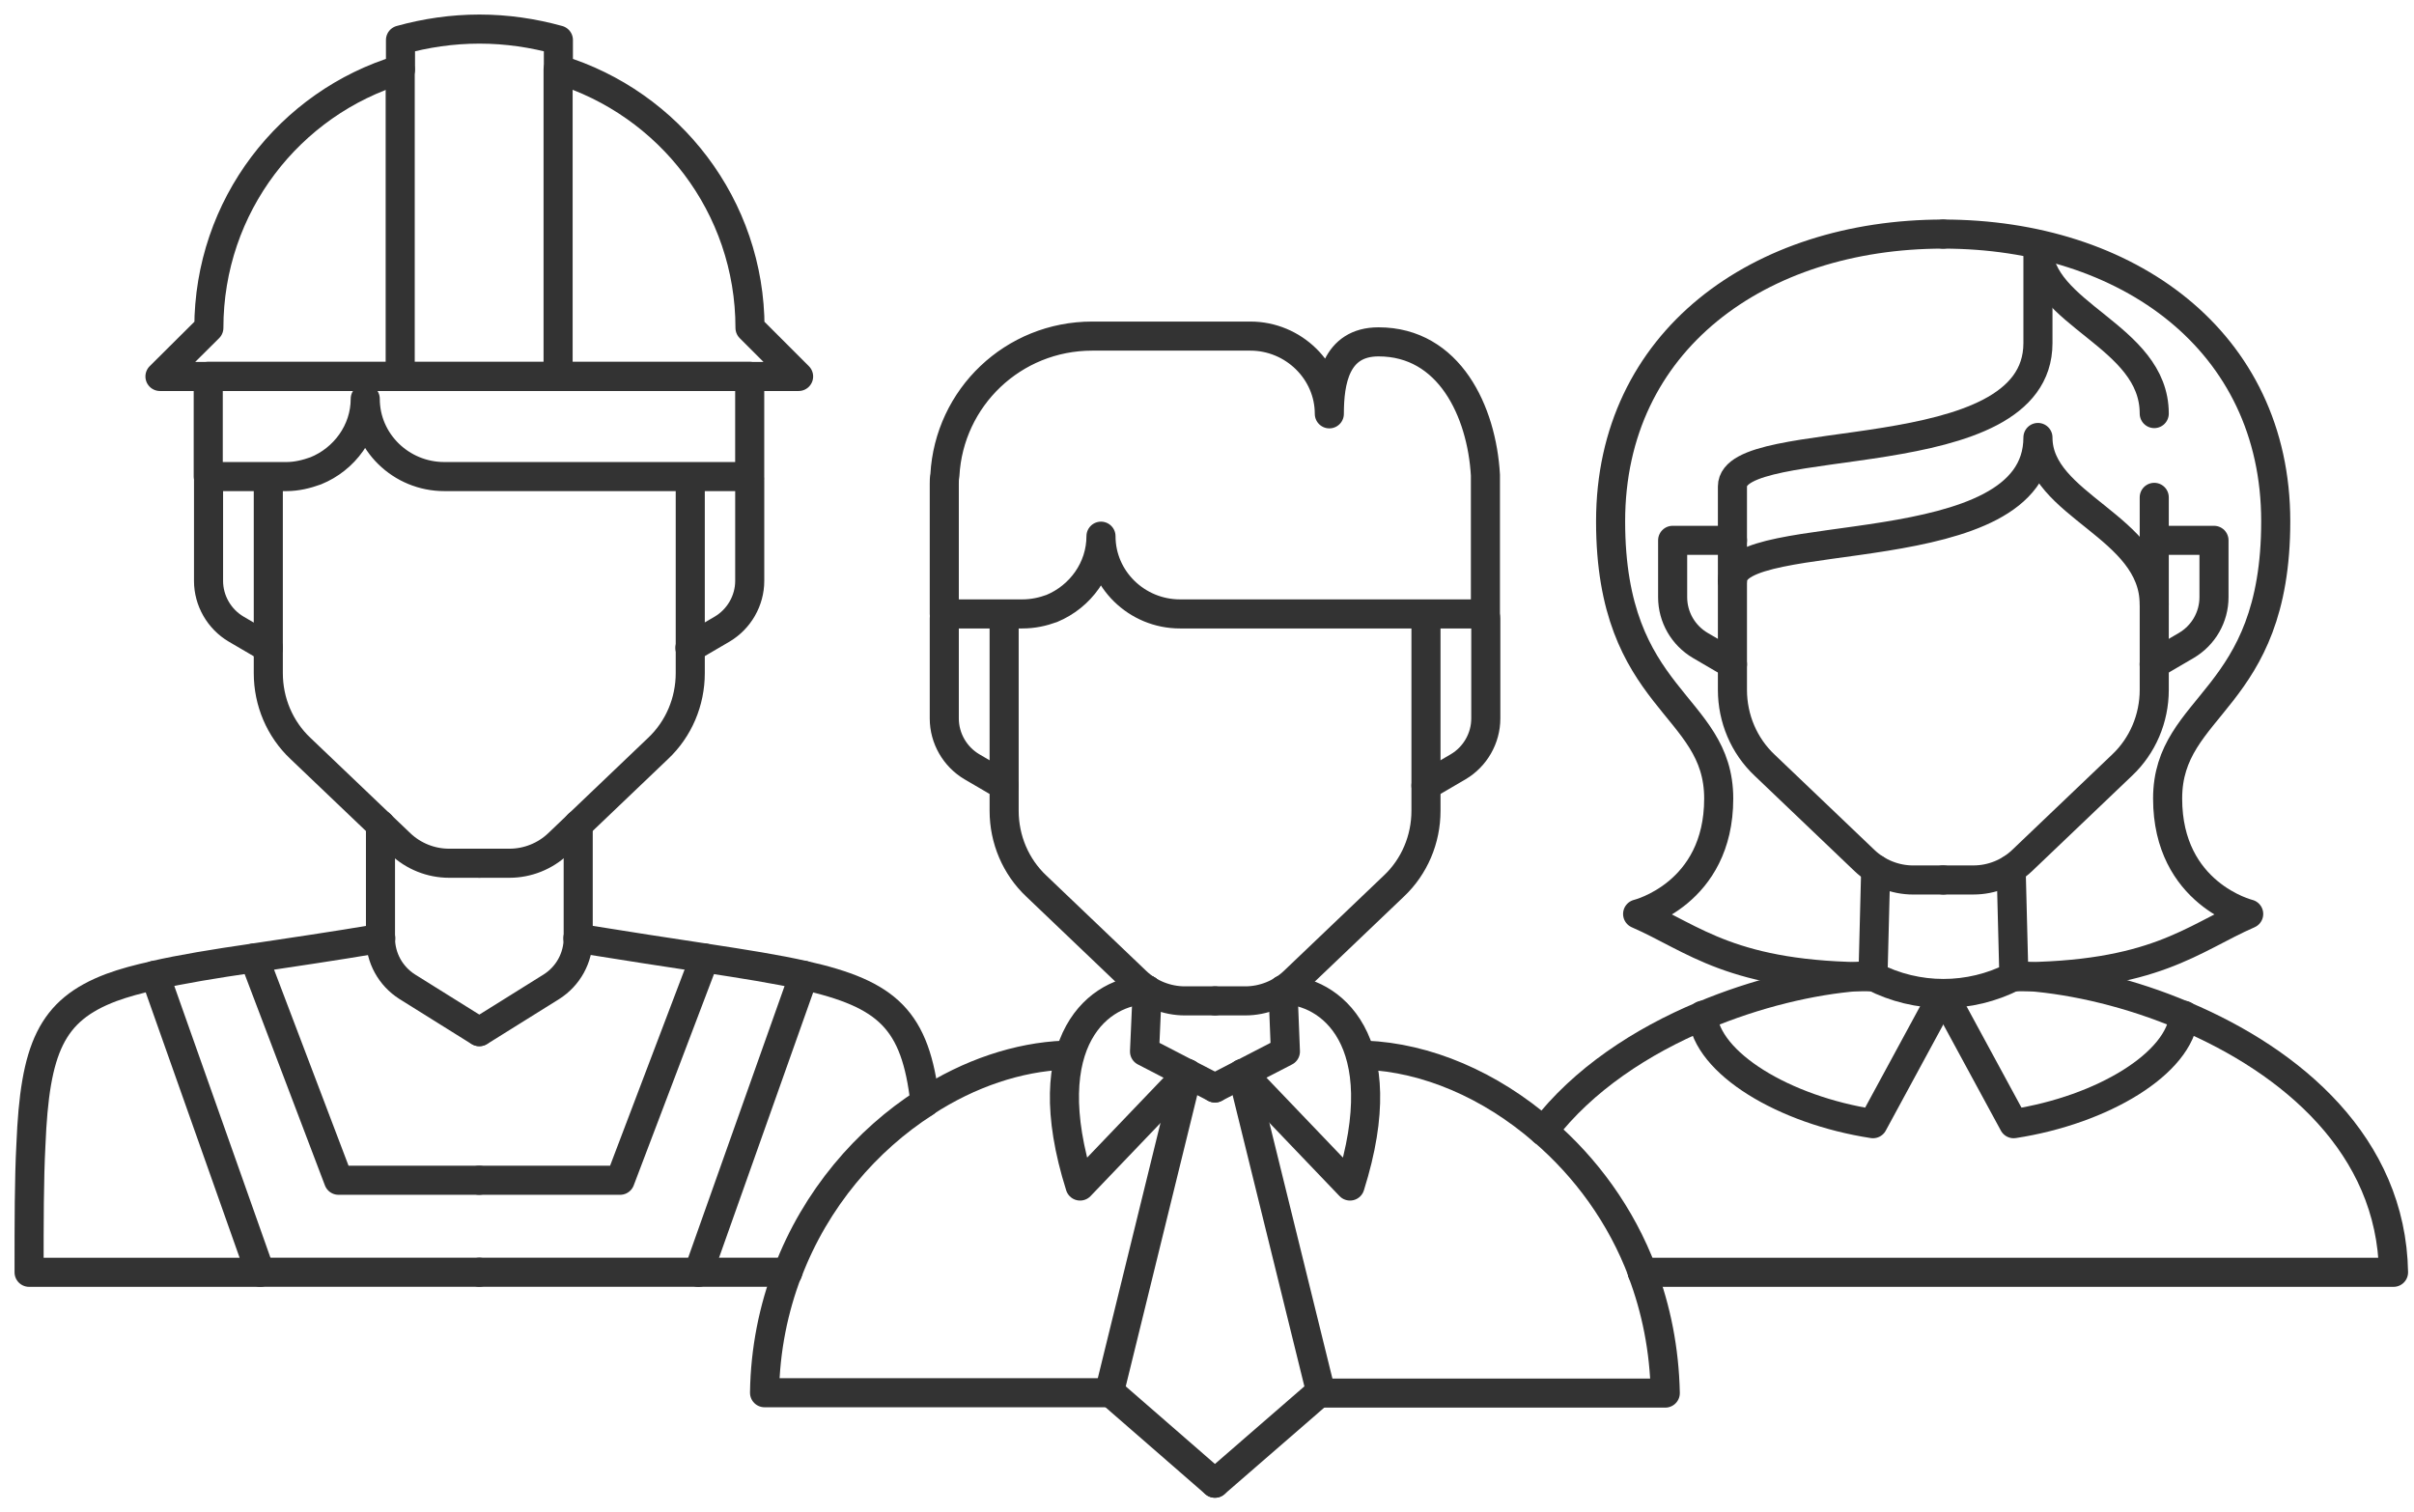 <svg width="83" height="52" viewBox="0 0 83 52" fill="none" xmlns="http://www.w3.org/2000/svg">
<path d="M32.467 21.26V24.705C32.467 25.384 32.832 26.021 33.417 26.366L34.524 27.013" stroke="#333333" stroke-miterlimit="10" stroke-linecap="round" stroke-linejoin="round"/>
<path d="M41.774 37.41L39.352 36.157L39.446 34.037" stroke="#333333" stroke-miterlimit="10" stroke-linecap="round" stroke-linejoin="round"/>
<path d="M39.443 34.037C37.856 34.037 35.538 35.718 37.136 40.782L40.832 36.919" stroke="#333333" stroke-miterlimit="10" stroke-linecap="round" stroke-linejoin="round"/>
<path d="M40.832 36.916L38.148 47.848L41.772 51.001" stroke="#333333" stroke-miterlimit="10" stroke-linecap="round" stroke-linejoin="round"/>
<path d="M38.148 47.89H26.287C26.308 46.397 26.6 44.998 27.081 43.734" stroke="#333333" stroke-miterlimit="10" stroke-linecap="round" stroke-linejoin="round"/>
<path d="M36.604 36.283C35.006 36.346 33.325 36.91 31.801 37.902" stroke="#333333" stroke-miterlimit="10" stroke-linecap="round" stroke-linejoin="round"/>
<path d="M44.109 34.037C45.697 34.037 48.014 35.718 46.417 40.782L42.721 36.919" stroke="#333333" stroke-miterlimit="10" stroke-linecap="round" stroke-linejoin="round"/>
<path d="M42.713 36.916L45.407 47.848L41.773 51.001" stroke="#333333" stroke-miterlimit="10" stroke-linecap="round" stroke-linejoin="round"/>
<path d="M56.464 43.746C56.944 45.01 57.226 46.409 57.257 47.902H45.406" stroke="#333333" stroke-miterlimit="10" stroke-linecap="round" stroke-linejoin="round"/>
<path d="M53.068 38.894C51.23 37.296 49.038 36.367 46.949 36.283" stroke="#333333" stroke-miterlimit="10" stroke-linecap="round" stroke-linejoin="round"/>
<path d="M49.029 21.26V27.88C49.029 28.861 48.633 29.801 47.923 30.469L44.487 33.748C44.038 34.176 43.433 34.416 42.817 34.416H41.783" stroke="#333333" stroke-miterlimit="10" stroke-linecap="round" stroke-linejoin="round"/>
<path d="M34.525 21.26V27.88C34.525 28.861 34.922 29.801 35.632 30.469L39.067 33.748C39.516 34.176 40.122 34.416 40.738 34.416H41.772" stroke="#333333" stroke-miterlimit="10" stroke-linecap="round" stroke-linejoin="round"/>
<path d="M51.086 21.26V24.705C51.086 25.384 50.721 26.021 50.136 26.366L49.029 27.013" stroke="#333333" stroke-miterlimit="10" stroke-linecap="round" stroke-linejoin="round"/>
<path d="M51.073 16.642V21.11H40.569C39.087 21.11 37.855 19.92 37.855 18.437C37.855 19.555 37.145 20.515 36.163 20.922C35.85 21.037 35.516 21.11 35.15 21.11H32.467V16.642C32.467 16.537 32.467 16.443 32.488 16.339C32.634 13.666 34.837 11.557 37.552 11.557H42.992C44.474 11.557 45.706 12.757 45.706 14.23C45.706 13.123 45.915 11.755 47.398 11.755C49.831 11.755 50.948 14.146 51.073 16.339C51.073 16.443 51.073 16.548 51.073 16.642Z" stroke="#333333" stroke-miterlimit="10" stroke-linecap="round" stroke-linejoin="round"/>
<path d="M41.773 37.41L44.196 36.157L44.112 34.037" stroke="#333333" stroke-miterlimit="10" stroke-linecap="round" stroke-linejoin="round"/>
<path d="M59.567 22.84L58.46 22.193C57.875 21.848 57.51 21.222 57.51 20.533V18.58H59.567" stroke="#333333" stroke-miterlimit="10" stroke-linecap="round" stroke-linejoin="round"/>
<path d="M53.07 38.891C54.511 40.133 55.733 41.772 56.474 43.746" stroke="#333333" stroke-miterlimit="10" stroke-linecap="round" stroke-linejoin="round"/>
<path d="M64.389 33.537C64.222 33.548 64.044 33.547 63.877 33.579C62.279 33.704 60.379 34.153 58.541 34.926C56.443 35.803 54.428 37.118 53.07 38.894" stroke="#333333" stroke-miterlimit="10" stroke-linecap="round" stroke-linejoin="round"/>
<path d="M56.465 43.749H63.189H70.435H82.296C82.223 39.384 78.799 36.492 75.092 34.926C73.254 34.143 71.344 33.704 69.757 33.579C69.579 33.558 69.412 33.548 69.245 33.537" stroke="#333333" stroke-miterlimit="10" stroke-linecap="round" stroke-linejoin="round"/>
<path d="M74.069 17.102V23.721C74.069 24.703 73.672 25.642 72.962 26.311L69.527 29.589C69.078 30.017 68.473 30.258 67.857 30.258H66.812" stroke="#333333" stroke-miterlimit="10" stroke-linecap="round" stroke-linejoin="round"/>
<path d="M74.066 22.84L75.173 22.193C75.758 21.848 76.123 21.222 76.123 20.533V18.58H74.066" stroke="#333333" stroke-miterlimit="10" stroke-linecap="round" stroke-linejoin="round"/>
<path d="M69.149 29.889L69.243 33.574C67.719 34.358 65.923 34.358 64.398 33.574L64.492 29.889" stroke="#333333" stroke-miterlimit="10" stroke-linecap="round" stroke-linejoin="round"/>
<path d="M7.17 16.527V19.973C7.17 20.652 7.535 21.288 8.12 21.633L9.227 22.28" stroke="#333333" stroke-miterlimit="10" stroke-linecap="round" stroke-linejoin="round"/>
<path d="M8.946 43.749H1C1 41.995 1 40.554 1.063 39.363C1.198 36.053 1.752 34.738 3.83 33.955C4.258 33.798 4.748 33.662 5.333 33.537L8.946 43.749Z" stroke="#333333" stroke-miterlimit="10" stroke-linecap="round" stroke-linejoin="round"/>
<path d="M16.475 43.746H8.947" stroke="#333333" stroke-miterlimit="10" stroke-linecap="round" stroke-linejoin="round"/>
<path d="M5.312 33.536C6.231 33.327 7.359 33.139 8.737 32.94C9.98 32.752 11.421 32.544 13.091 32.262" stroke="#333333" stroke-miterlimit="10" stroke-linecap="round" stroke-linejoin="round"/>
<path d="M23.733 16.527V23.147C23.733 24.129 23.336 25.068 22.626 25.736L19.191 29.015C18.742 29.443 18.136 29.683 17.52 29.683H16.486" stroke="#333333" stroke-miterlimit="10" stroke-linecap="round" stroke-linejoin="round"/>
<path d="M9.225 16.527V23.147C9.225 24.129 9.621 25.068 10.331 25.736L13.767 29.015C14.216 29.443 14.821 29.683 15.437 29.683H16.471" stroke="#333333" stroke-miterlimit="10" stroke-linecap="round" stroke-linejoin="round"/>
<path d="M25.778 16.527V19.973C25.778 20.652 25.412 21.288 24.828 21.633L23.721 22.28" stroke="#333333" stroke-miterlimit="10" stroke-linecap="round" stroke-linejoin="round"/>
<path d="M13.082 28.354V32.258C13.082 32.937 13.427 33.564 14.001 33.929L16.475 35.474" stroke="#333333" stroke-miterlimit="10" stroke-linecap="round" stroke-linejoin="round"/>
<path d="M8.736 32.941L11.639 40.584H16.473" stroke="#333333" stroke-miterlimit="10" stroke-linecap="round" stroke-linejoin="round"/>
<path d="M27.084 43.749C28.045 41.212 29.799 39.196 31.803 37.912" stroke="#333333" stroke-miterlimit="10" stroke-linecap="round" stroke-linejoin="round"/>
<path d="M16.486 43.746H24.015H27.084" stroke="#333333" stroke-miterlimit="10" stroke-linecap="round" stroke-linejoin="round"/>
<path d="M31.803 37.9C31.48 35.07 30.53 34.183 27.637 33.536C26.719 33.327 25.591 33.149 24.223 32.94C22.981 32.752 21.54 32.533 19.869 32.262" stroke="#333333" stroke-miterlimit="10" stroke-linecap="round" stroke-linejoin="round"/>
<path d="M19.88 28.354V32.258C19.88 32.937 19.535 33.564 18.961 33.929L16.486 35.474" stroke="#333333" stroke-miterlimit="10" stroke-linecap="round" stroke-linejoin="round"/>
<path d="M24.224 32.941L21.321 40.584H16.477" stroke="#333333" stroke-miterlimit="10" stroke-linecap="round" stroke-linejoin="round"/>
<path d="M24.014 43.749L27.637 33.537" stroke="#333333" stroke-miterlimit="10" stroke-linecap="round" stroke-linejoin="round"/>
<path d="M25.777 12.941V16.387H15.273C13.79 16.387 12.558 15.197 12.558 13.714C12.558 14.831 11.838 15.792 10.856 16.189C10.543 16.303 10.199 16.387 9.854 16.387H7.16V12.941H25.777V12.941Z" stroke="#333333" stroke-miterlimit="10" stroke-linecap="round" stroke-linejoin="round"/>
<path d="M27.458 12.945H5.5L7.181 11.274C7.181 7.077 9.958 3.537 13.77 2.389V1.376C14.636 1.136 15.544 1 16.484 1C17.424 1 18.332 1.136 19.199 1.376V2.389C23.01 3.548 25.787 7.087 25.787 11.274L27.458 12.945Z" stroke="#333333" stroke-miterlimit="10" stroke-linecap="round" stroke-linejoin="round"/>
<path d="M58.541 34.911C58.677 36.561 61.339 38.169 64.398 38.639L66.821 34.17" stroke="#333333" stroke-miterlimit="10" stroke-linecap="round" stroke-linejoin="round"/>
<path d="M75.092 34.911C74.957 36.561 72.294 38.169 69.235 38.639L66.812 34.17" stroke="#333333" stroke-miterlimit="10" stroke-linecap="round" stroke-linejoin="round"/>
<path d="M59.566 19.971C59.566 17.998 70.07 19.522 70.07 15.043C70.07 17.403 74.069 18.081 74.069 20.786" stroke="#333333" stroke-miterlimit="10" stroke-linecap="round" stroke-linejoin="round"/>
<path d="M70.07 8.479C70.07 10.838 74.069 11.517 74.069 14.221" stroke="#333333" stroke-miterlimit="10" stroke-linecap="round" stroke-linejoin="round"/>
<path d="M70.07 8.479V11.799C70.07 16.268 59.566 14.754 59.566 16.727V19.4V23.723C59.566 24.704 59.963 25.644 60.673 26.312L64.108 29.591C64.557 30.019 65.163 30.259 65.779 30.259H66.813" stroke="#333333" stroke-miterlimit="10" stroke-linecap="round" stroke-linejoin="round"/>
<path d="M66.81 8.049C60.493 8.049 55.377 11.714 55.377 17.926C55.377 24.139 59.094 24.17 59.094 27.459C59.094 30.748 56.306 31.427 56.306 31.427C58.248 32.273 59.543 33.588 64.388 33.588" stroke="#333333" stroke-miterlimit="10" stroke-linecap="round" stroke-linejoin="round"/>
<path d="M66.812 8.049C73.129 8.049 78.246 11.714 78.246 17.926C78.246 24.139 74.529 24.17 74.529 27.459C74.529 30.748 77.316 31.427 77.316 31.427C75.374 32.273 74.08 33.588 69.235 33.588" stroke="#333333" stroke-miterlimit="10" stroke-linecap="round" stroke-linejoin="round"/>
<path d="M13.76 2.389V12.945" stroke="#333333" stroke-miterlimit="10" stroke-linecap="round" stroke-linejoin="round"/>
<path d="M19.189 2.389V12.945" stroke="#333333" stroke-miterlimit="10" stroke-linecap="round" stroke-linejoin="round"/>
</svg>
